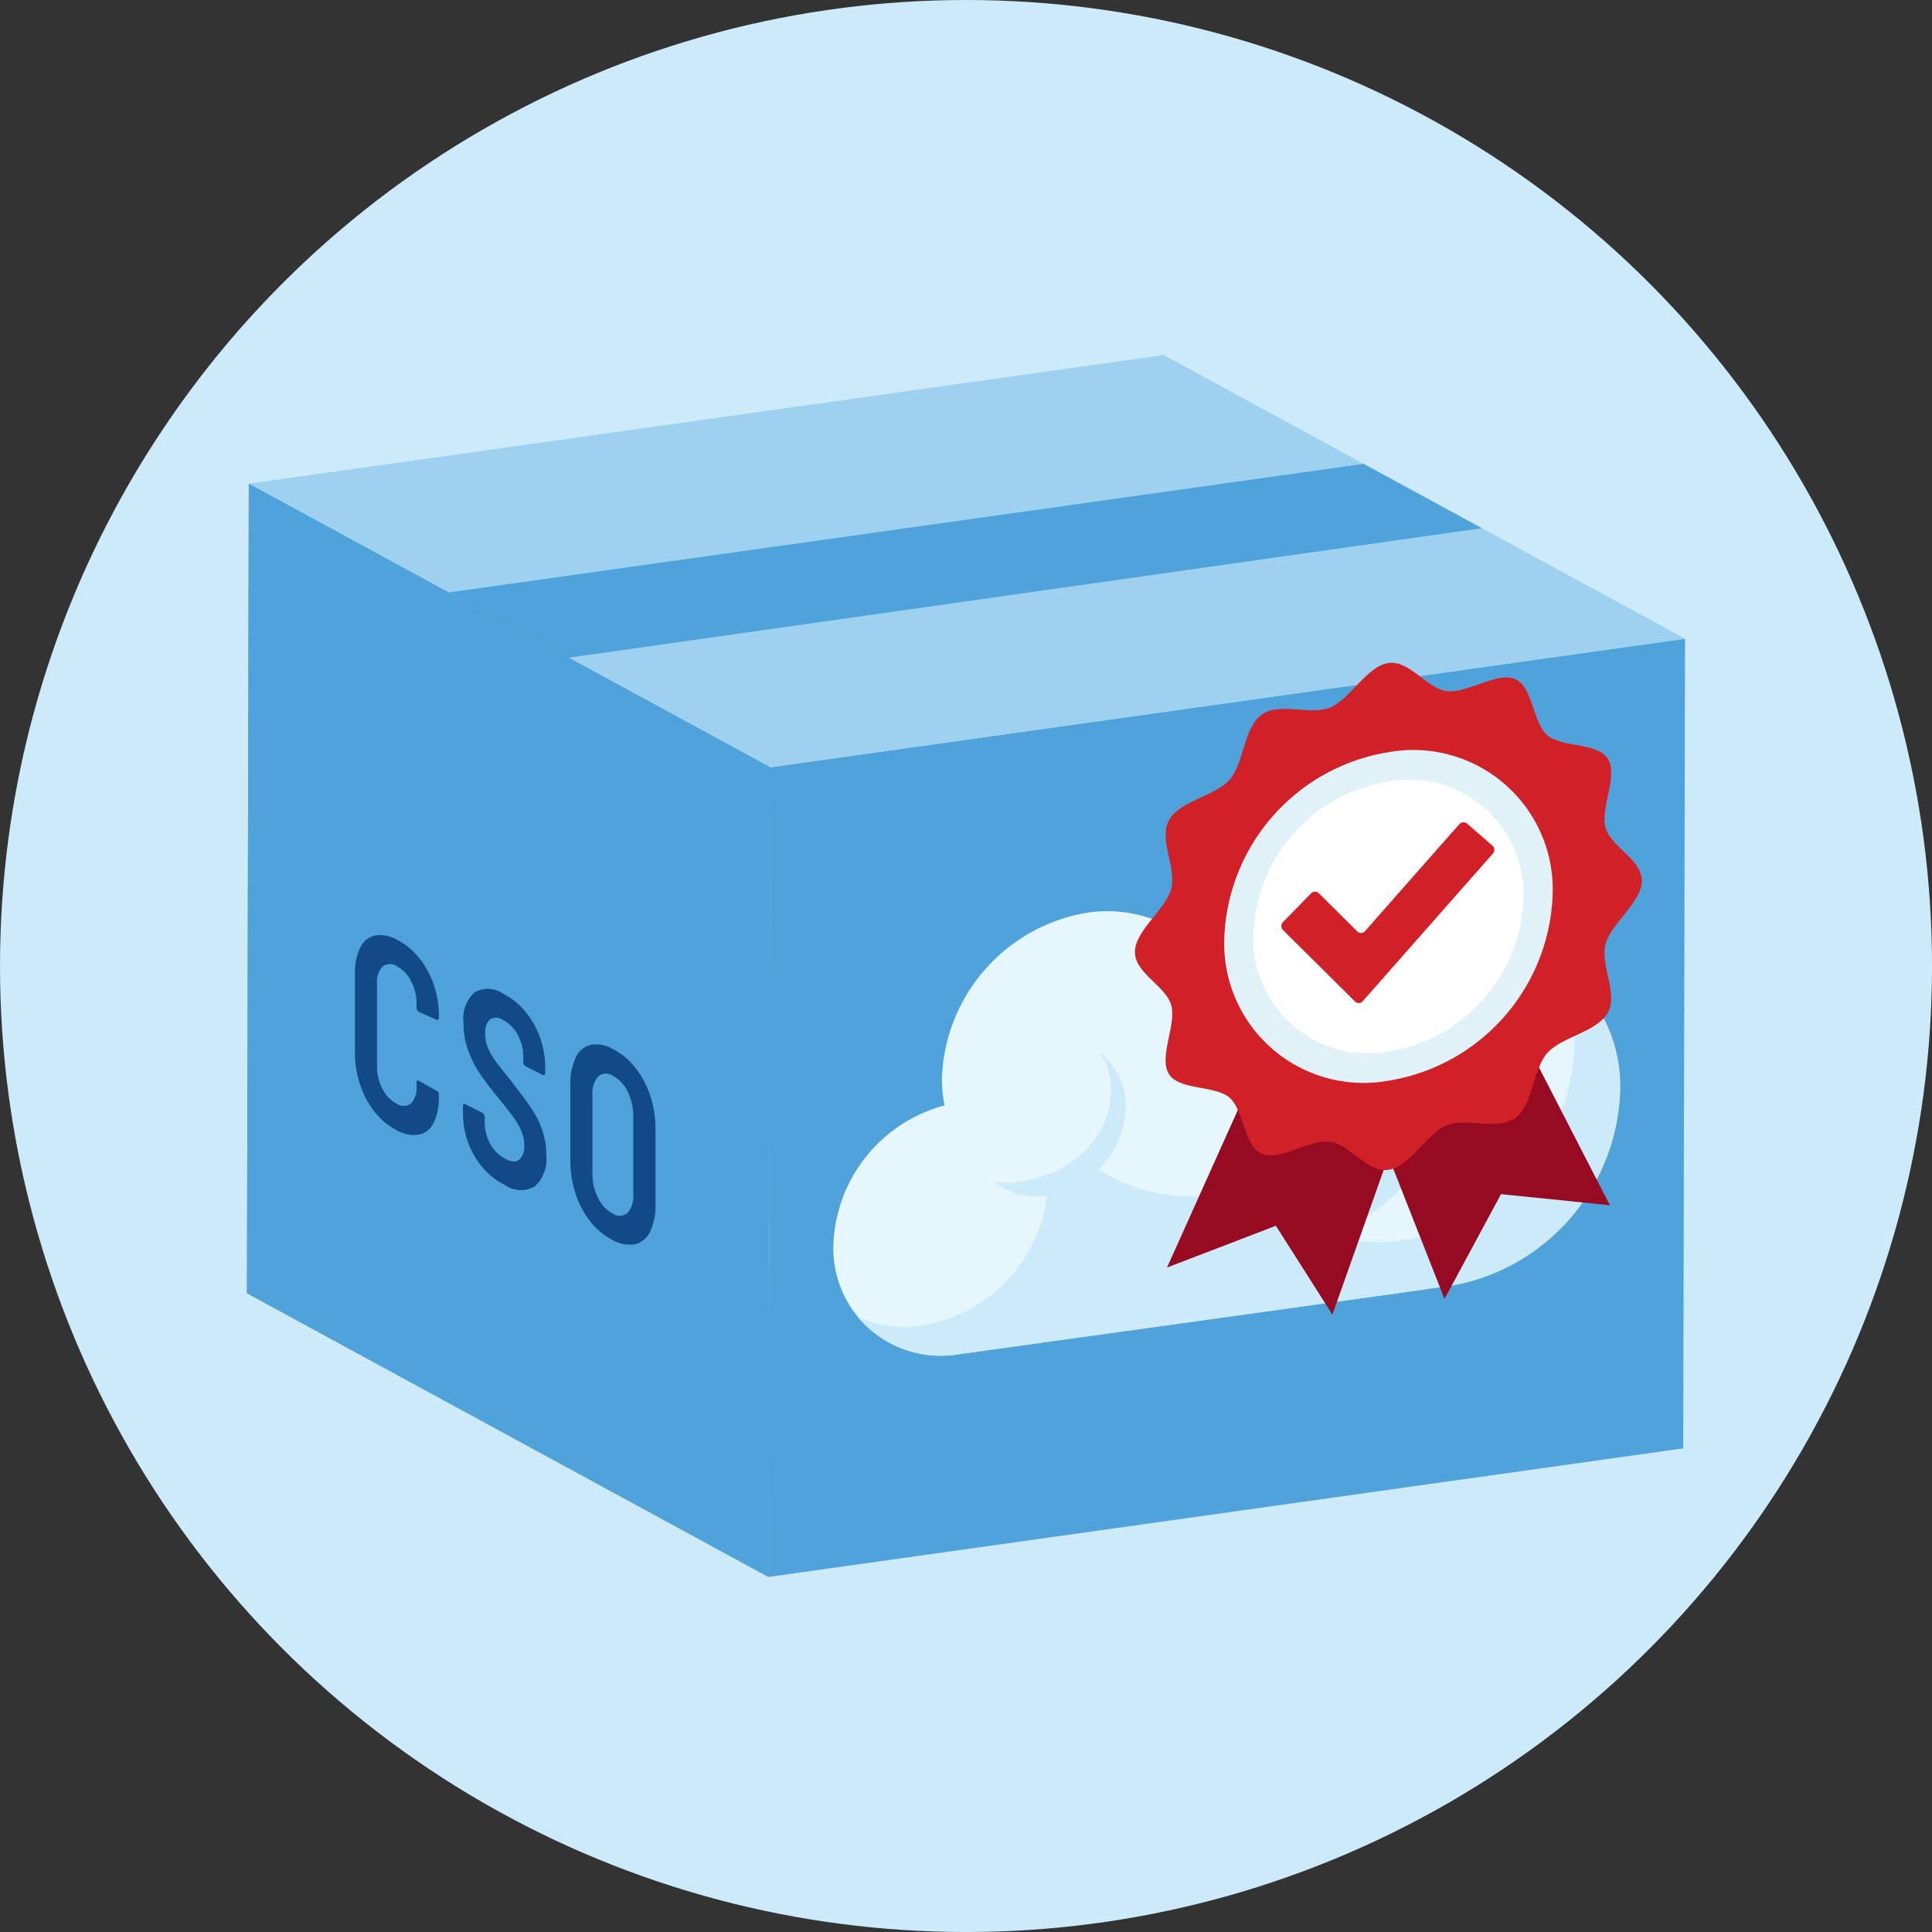 <svg id="partners-cloud-service" xmlns="http://www.w3.org/2000/svg" width="104.699" height="104.699" viewBox="0 0 104.699 104.699">
  <rect x="0" y="0" width="104.699" height="104.699" fill="#333333" stroke="none"/>
  <g id="Labels" transform="translate(0)">
    <ellipse id="Ellipse_203" data-name="Ellipse 203" cx="52.35" cy="52.35" rx="52.35" ry="52.35" fill="#cceafa"/>
  </g>
  <g id="Icon_Art" data-name="Icon Art" transform="translate(13.384 19.241)">
    <g id="Group_1789" data-name="Group 1789">
      <g id="Group_1785" data-name="Group 1785">
        <g id="Group_1777" data-name="Group 1777" transform="translate(28.258 15.371)">
          <path id="Path_2552" data-name="Path 2552" d="M546.421,1936.167l-.1,43.878-49.575,6.968.1-43.878Z" transform="translate(-496.746 -1936.167)" fill="#50a2da"/>
        </g>
        <g id="Group_1778" data-name="Group 1778" transform="translate(0 6.971)">
          <path id="Path_2553" data-name="Path 2553" d="M490.132,1941.137l-.1,43.88-28.261-15.375.1-43.871,10.837,5.892,6.506,3.537Z" transform="translate(-461.772 -1925.771)" fill="#50a2da"/>
        </g>
        <g id="Group_1779" data-name="Group 1779" transform="translate(0.1)">
          <path id="Path_2554" data-name="Path 2554" d="M490.152,1939.481,461.9,1924.11l49.575-6.967,28.257,15.371Z" transform="translate(-461.896 -1917.142)" fill="#9ed0f0"/>
        </g>
        <g id="Group_1780" data-name="Group 1780" transform="translate(0 6.971)" style="mix-blend-mode: multiply;isolation: isolate">
          <path id="Path_2555" data-name="Path 2555" d="M490.132,1941.137l-.1,43.88-28.261-15.375.1-43.871,10.837,5.892,6.506,3.537Z" transform="translate(-461.772 -1925.771)" fill="#50a2da"/>
        </g>
        <g id="Group_1781" data-name="Group 1781" transform="translate(10.909 14.368)">
          <path id="Path_2556" data-name="Path 2556" d="M481.807,1938.463V1949.5l-.469.226-.505-.794-.514.244-.505-.794-.514.244-.514-.794-.505.244-.514-.794-.505.244-.514-.785-.505.244-.514-.794-.451.216.027-11.48Z" transform="translate(-475.274 -1934.926)" fill="#50a2da"/>
        </g>
        <g id="Group_1782" data-name="Group 1782" transform="translate(10.936 5.896)">
          <path id="Path_2557" data-name="Path 2557" d="M481.813,1934.945l-6.506-3.537,49.575-6.967,6.408,3.486Z" transform="translate(-475.307 -1924.44)" fill="#50a2da"/>
        </g>
        <g id="Group_1783" data-name="Group 1783" transform="translate(31.777 27.384)">
          <path id="Path_2558" data-name="Path 2558" d="M534.408,1955.449l-.131.021a9.093,9.093,0,0,0-9.377-4.331,12.164,12.164,0,0,0-6.439,3.1,7.32,7.32,0,0,0-3.543-.377,9.422,9.422,0,0,0-7.934,9.038,7.622,7.622,0,0,0,.145,1.417,8.11,8.11,0,0,0-6.027,7.591,5.812,5.812,0,0,0,6.834,5.885l24.668-3.43q.451-.063.889-.169.452-.018.915-.082a11.08,11.08,0,0,0,9.33-10.627A7.933,7.933,0,0,0,534.408,1955.449Z" transform="translate(-501.102 -1951.036)" fill="#e6f6fd"/>
          <path id="Path_2559" data-name="Path 2559" d="M540.37,1956.926a8.378,8.378,0,0,1,1.222,4.444A11.078,11.078,0,0,1,532.262,1972a8.785,8.785,0,0,1-3.712-.252,12.63,12.63,0,0,0,7.291-11.1,9.083,9.083,0,0,0-3.969-7.729,9.671,9.671,0,0,1,1.053,4.469,12.614,12.614,0,0,1-10.621,12.1,9.542,9.542,0,0,1-6.511-1.328,4.873,4.873,0,0,0,1.47-3.4,3.627,3.627,0,0,0-1.4-2.94,3.656,3.656,0,0,1,.6,2.048c0,2.262-1.755,4.5-5.034,4.953a4.06,4.06,0,0,1-1.316-.028,3.728,3.728,0,0,0,2.887.78,8.158,8.158,0,0,1-6.8,7.035,6.281,6.281,0,0,1-3.438-.45,5.93,5.93,0,0,0,5.488,2l26.472-3.68a11.079,11.079,0,0,0,9.33-10.627A7.958,7.958,0,0,0,540.37,1956.926Z" transform="translate(-501.422 -1951.397)" fill="#cceafa"/>
        </g>
        <g id="Group_1784" data-name="Group 1784" transform="translate(5.851 31.428)">
          <path id="Path_2560" data-name="Path 2560" d="M470.1,1965.651a4.79,4.79,0,0,1-.8-1.483,5.386,5.386,0,0,1-.285-1.747v-4.246a3.13,3.13,0,0,1,.285-1.451,1.173,1.173,0,0,1,.8-.655,1.8,1.8,0,0,1,1.189.228,3.689,3.689,0,0,1,1.19.972,4.7,4.7,0,0,1,.8,1.446,5.155,5.155,0,0,1,.285,1.711v.087a.16.16,0,0,1-.036.111.067.067,0,0,1-.088.014l-.963-.431a.218.218,0,0,1-.088-.1.305.305,0,0,1-.036-.141v-.174a2.669,2.669,0,0,0-.295-1.247,1.793,1.793,0,0,0-.772-.809.645.645,0,0,0-.781.022,1.25,1.25,0,0,0-.295.948v4.433a2.628,2.628,0,0,0,.295,1.24,1.821,1.821,0,0,0,.781.808.644.644,0,0,0,.772-.021,1.223,1.223,0,0,0,.295-.941v-.187c0-.1.041-.137.124-.1l.963.546a.2.2,0,0,1,.124.178v.115a3.1,3.1,0,0,1-.285,1.438,1.157,1.157,0,0,1-.8.647,1.831,1.831,0,0,1-1.19-.235A3.6,3.6,0,0,1,470.1,1965.651Z" transform="translate(-469.014 -1956.041)" fill="#124a88"/>
          <path id="Path_2561" data-name="Path 2561" d="M477.34,1969.351a4.383,4.383,0,0,1-.8-1.372,4.62,4.62,0,0,1-.28-1.593v-.375a.135.135,0,0,1,.036-.105.073.073,0,0,1,.088-.006l.932.472a.212.212,0,0,1,.088.1.308.308,0,0,1,.036.141v.288a2.33,2.33,0,0,0,.31,1.168,1.965,1.965,0,0,0,.827.809q.476.241.74.028a.95.95,0,0,0,.264-.776,1.962,1.962,0,0,0-.145-.745,3.7,3.7,0,0,0-.409-.727q-.264-.372-.823-1.059-.631-.768-1.014-1.331a5.826,5.826,0,0,1-.641-1.256,4.281,4.281,0,0,1-.259-1.5,1.937,1.937,0,0,1,.59-1.664,1.453,1.453,0,0,1,1.563.07,3.78,3.78,0,0,1,1.19.957,4.579,4.579,0,0,1,.8,1.411,4.818,4.818,0,0,1,.284,1.632v.3a.133.133,0,0,1-.036.1.072.072,0,0,1-.087.006l-.942-.478a.212.212,0,0,1-.088-.1.3.3,0,0,1-.036-.142v-.275a2.47,2.47,0,0,0-.295-1.175,1.874,1.874,0,0,0-.812-.816.632.632,0,0,0-.7-.029.94.94,0,0,0-.254.774,1.98,1.98,0,0,0,.134.732,3.386,3.386,0,0,0,.41.727q.274.385.823,1.053.744.97,1.1,1.48a5.383,5.383,0,0,1,.595,1.161,4.008,4.008,0,0,1,.243,1.416,2,2,0,0,1-.611,1.7,1.507,1.507,0,0,1-1.635-.071A3.857,3.857,0,0,1,477.34,1969.351Z" transform="translate(-470.406 -1956.734)" fill="#124a88"/>
          <path id="Path_2562" data-name="Path 2562" d="M484.554,1972.989a4.821,4.821,0,0,1-.807-1.514,5.674,5.674,0,0,1-.285-1.8V1965.6a3.354,3.354,0,0,1,.285-1.494,1.207,1.207,0,0,1,.807-.7,1.765,1.765,0,0,1,1.205.221,3.681,3.681,0,0,1,1.216,1.007,4.912,4.912,0,0,1,.813,1.516,5.587,5.587,0,0,1,.289,1.786v4.073a3.34,3.34,0,0,1-.289,1.506,1.229,1.229,0,0,1-.813.693,1.788,1.788,0,0,1-1.216-.227A3.661,3.661,0,0,1,484.554,1972.989Zm2.018-.486a1.4,1.4,0,0,0,.3-1.022v-4.187a2.972,2.972,0,0,0-.3-1.346,1.86,1.86,0,0,0-.813-.867.629.629,0,0,0-.8.051,1.45,1.45,0,0,0-.3,1.039v4.188a2.951,2.951,0,0,0,.3,1.329,1.821,1.821,0,0,0,.8.86A.65.65,0,0,0,486.573,1972.5Z" transform="translate(-471.789 -1957.451)" fill="#124a88"/>
        </g>
      </g>
      <g id="Group_1788" data-name="Group 1788" transform="translate(48.126 16.679)">
        <g id="Group_1786" data-name="Group 1786" transform="translate(1.731 13.965)">
          <path id="Path_2563" data-name="Path 2563" d="M532.444,1976.7l-3.062-4.816-5.9,2.263,7.942-17.665,7.436,2.118Z" transform="translate(-523.48 -1955.342)" fill="#970b22"/>
          <path id="Path_2564" data-name="Path 2564" d="M540.57,1975.576l3.062-5.677,5.9.6-7.942-15.433-7.436,4.208Z" transform="translate(-525.53 -1955.07)" fill="#970b22"/>
        </g>
        <path id="Path_2565" data-name="Path 2565" d="M548.8,1949.6c0,1.16-1.68,2.32-1.966,3.431-.3,1.148.689,2.648.128,3.7-.569,1.063-2.486,1.3-3.284,2.2s-.76,2.821-1.744,3.528-2.607-.058-3.714.393c-1.07.436-1.994,2.247-3.153,2.41s-2.085-1.388-3.154-1.524c-1.107-.141-2.745,1.075-3.715.65s-.945-2.353-1.743-3.039-2.715-.379-3.284-1.281.424-2.668.128-3.733c-.286-1.03-1.967-1.717-1.967-2.877s1.681-2.32,1.967-3.431c.3-1.148-.689-2.649-.128-3.7.569-1.063,2.486-1.3,3.284-2.2s.76-2.821,1.744-3.528,2.607.058,3.714-.393c1.07-.436,1.994-2.247,3.154-2.41s2.084,1.388,3.153,1.524c1.107.141,2.745-1.074,3.715-.65s.945,2.353,1.743,3.039,2.715.379,3.284,1.281-.424,2.668-.128,3.733C547.123,1947.755,548.8,1948.441,548.8,1949.6Z" transform="translate(-521.337 -1937.786)" fill="#d02128"/>
        <g id="Group_1787" data-name="Group 1787" transform="translate(4.832 4.756)">
          <path id="Path_2566" data-name="Path 2566" d="M545.12,1951.412a10.59,10.59,0,0,1-8.9,10.15,7.555,7.555,0,0,1-8.9-7.649,10.591,10.591,0,0,1,8.9-10.152,7.557,7.557,0,0,1,8.9,7.651" transform="translate(-527.318 -1943.673)" fill="#e0f2f7"/>
          <path id="Path_2567" data-name="Path 2567" d="M543.914,1952.014a8.711,8.711,0,0,1-7.322,8.35,6.216,6.216,0,0,1-7.322-6.292,8.711,8.711,0,0,1,7.322-8.351,6.216,6.216,0,0,1,7.322,6.293" transform="translate(-527.693 -1944.053)" fill="#fff"/>
        </g>
        <path id="Path_2568" data-name="Path 2568" d="M531.227,1954.307a.308.308,0,0,1,.026-.429l1.493-1.529a.3.3,0,0,1,.426-.033l2.111,2.095a.285.285,0,0,0,.414-.044l5.081-5.764a.309.309,0,0,1,.427-.059l1.4,1.216a.3.3,0,0,1,0,.427l-7.033,7.979a.285.285,0,0,1-.414.044Z" transform="translate(-523.222 -1939.84)" fill="#d02128"/>
      </g>
    </g>
  </g>
</svg>
